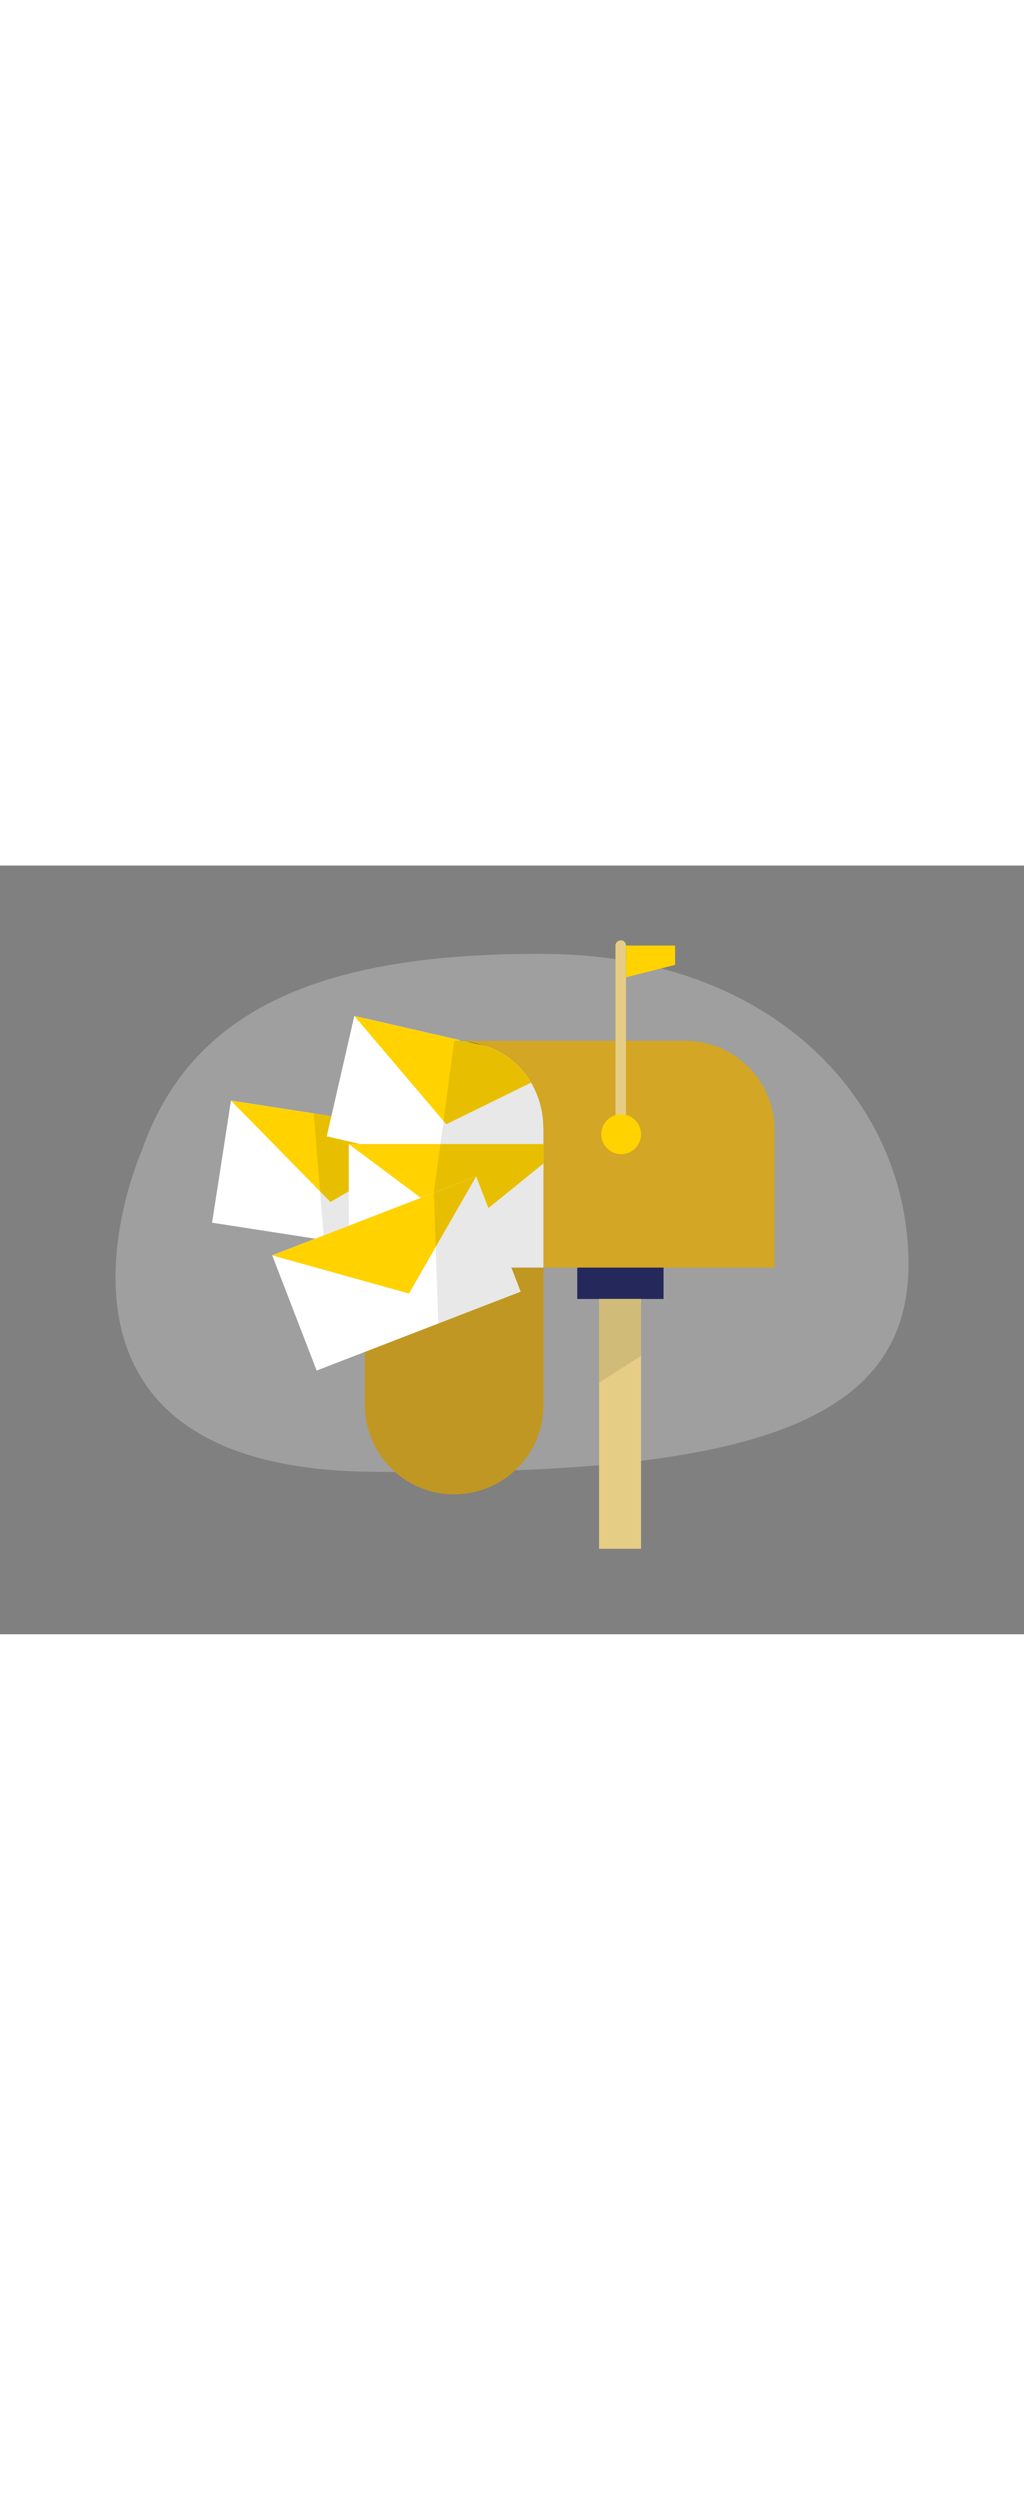 <svg id="Layer_1" data-name="Layer 1" xmlns="http://www.w3.org/2000/svg" xmlns:xlink="http://www.w3.org/1999/xlink" viewBox="0 0 400 300" data-imageid="full-inbox-two-color" imageName="Full Inbox" class="illustrations_image" style="width: 123px;"><rect x="0" y="0" width="400" height="300" fill="#808080" stroke="none"/><defs><clipPath id="clip-path"><path d="M179.82,68.48,178.28,67,169,53.21H87.15L72.49,156.9H212.3V103.28C212.3,84,199,69.55,179.82,68.48Z" fill="none"/></clipPath></defs><path d="M55.31,111.42S.66,234.86,144.55,236.59s209.67-17.23,210.32-80S303.7,35.13,213.37,34.48,74.19,57.45,55.31,111.42Z" fill="#e6e6e6" opacity="0.3"/><path d="M267.69,68.4H177.42l1.24,88.5H302.57V103.28A34.88,34.88,0,0,0,267.69,68.4Z" fill="#d3a625" class="target-color"/><path d="M177.42,68.4h0a34.88,34.88,0,0,1,34.88,34.88V156.9a0,0,0,0,1,0,0H142.54a0,0,0,0,1,0,0V103.28A34.88,34.88,0,0,1,177.42,68.4Z" fill="#24285b"/><path d="M177.42,156.9h0a34.88,34.88,0,0,1,34.88,34.88V245.4a0,0,0,0,1,0,0H142.54a0,0,0,0,1,0,0V191.78A34.88,34.88,0,0,1,177.42,156.9Z" transform="translate(354.84 402.3) rotate(180)" fill="#d3a625" class="target-color"/><path d="M177.42,156.9h0a34.88,34.88,0,0,1,34.88,34.88V245.4a0,0,0,0,1,0,0H142.54a0,0,0,0,1,0,0V191.78A34.88,34.88,0,0,1,177.42,156.9Z" transform="translate(354.84 402.3) rotate(180)" opacity="0.09"/><path d="M242.52,29.18h0a2,2,0,0,1,2,2v73.65a0,0,0,0,1,0,0h-4.09a0,0,0,0,1,0,0V31.22a2,2,0,0,1,2-2Z" fill="#d3a625" class="target-color"/><path d="M242.52,29.18h0a2,2,0,0,1,2,2v73.65a0,0,0,0,1,0,0h-4.09a0,0,0,0,1,0,0V31.22a2,2,0,0,1,2-2Z" fill="#fff" opacity="0.44"/><circle cx="242.64" cy="104.87" r="7.78" fill="#ffd200"/><polygon points="244.56 31.22 263.71 31.22 263.71 38.76 244.56 43.61 244.56 31.22" fill="#ffd200"/><rect x="225.5" y="156.9" width="33.7" height="12.25" fill="#24285b"/><rect x="234.01" y="169.15" width="16.4" height="97.48" fill="#d3a625" class="target-color"/><rect x="234.01" y="169.15" width="16.4" height="97.48" fill="#fff" opacity="0.44"/><polygon points="234.01 169.15 234.01 201.82 250.41 191.37 250.41 169.15 234.01 169.15" opacity="0.09"/><g clip-path="url(#clip-path)"><rect x="86.03" y="97.98" width="85.42" height="48.22" transform="translate(20.2 -18.26) rotate(8.8)" fill="#fff"/><polygon points="90.22 91.73 129.09 131.31 174.64 104.8 90.22 91.73" fill="#ffd200"/><polygon points="122.53 96.73 126.58 146.15 144.66 149.3 139.56 99.08 122.53 96.73" opacity="0.09"/><rect x="131.93" y="67.62" width="85.42" height="48.22" transform="translate(24.9 -36.68) rotate(12.9)" fill="#fff"/><polygon points="138.39 58.69 174.33 100.95 221.65 77.77 138.39 58.69" fill="#ffd200"/><rect x="136.23" y="108.68" width="85.42" height="48.22" fill="#fff"/><polygon points="136.23 108.68 180.7 141.85 221.65 108.68 136.23 108.68" fill="#ffd200"/><path d="M177.43,68.4l-11.86,88.5h56.37S258.11,65.46,177.43,68.4Z" opacity="0.09"/></g><rect x="112.13" y="135.11" width="85.42" height="48.22" transform="translate(-46.96 66.47) rotate(-21.12)" fill="#fff"/><polygon points="106.31 152.12 159.75 167.03 186 121.34 106.31 152.12" fill="#ffd200"/><polygon points="169.48 127.72 171.21 178.74 203.37 166.32 186 121.34 169.48 127.72" opacity="0.09"/></svg>